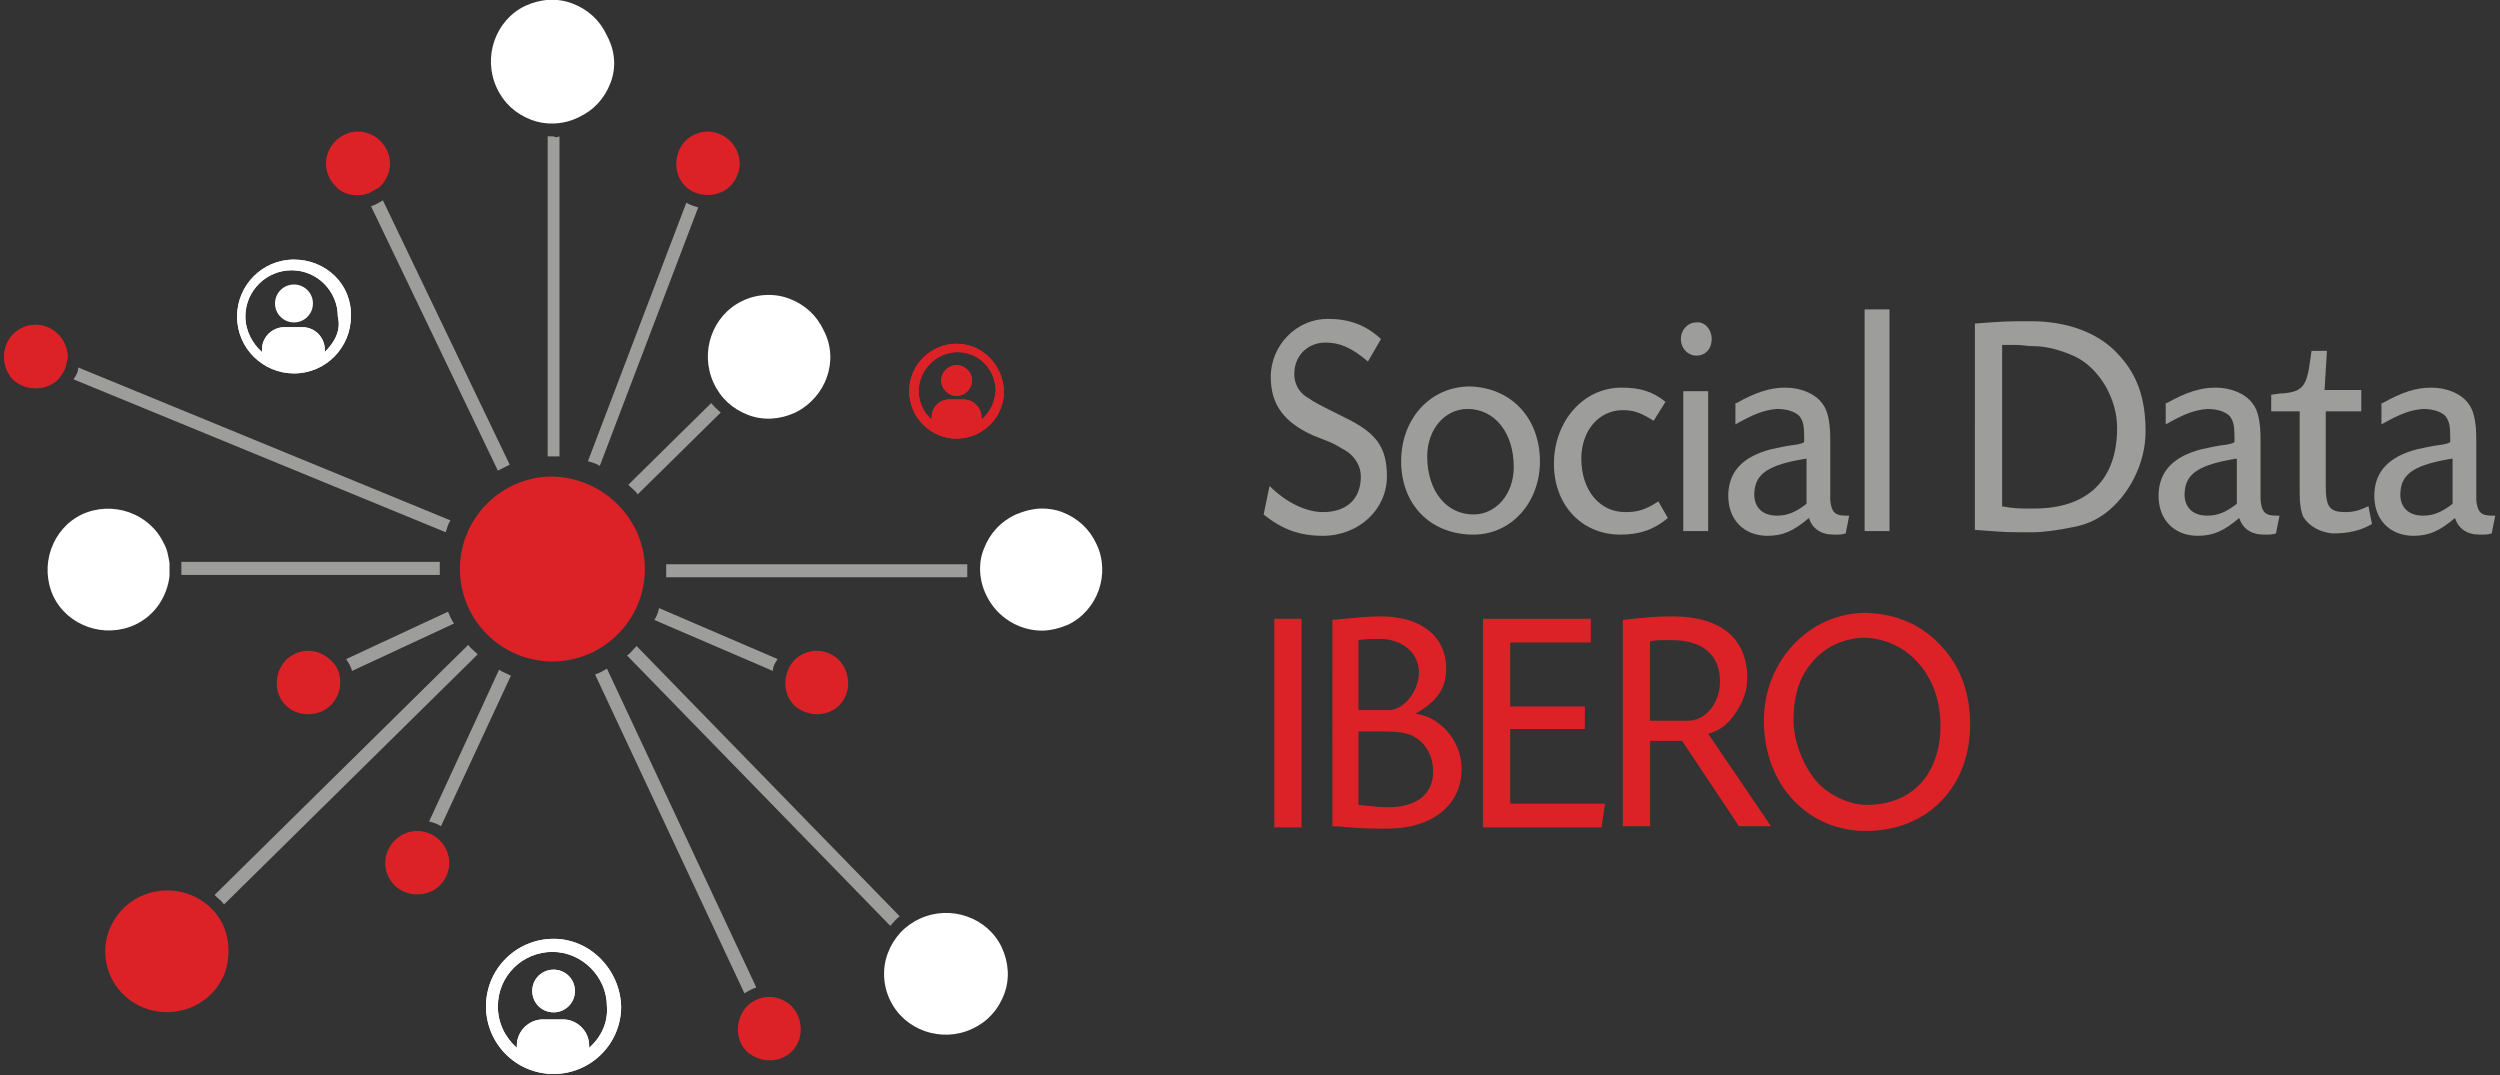 <?xml version="1.0" encoding="utf-8"?>
<!-- Generator: Adobe Illustrator 22.0.1, SVG Export Plug-In . SVG Version: 6.00 Build 0)  -->
<svg version="1.1" id="Layer_1" xmlns="http://www.w3.org/2000/svg" xmlns:xlink="http://www.w3.org/1999/xlink" x="0px" y="0px"
	 viewBox="0 0 210.9 90.7" enable-background="new 0 0 210.9 90.7" xml:space="preserve">
<rect x="0" y="0" width="210.9" height="90.7" fill="#333333" stroke="none"/>
<g id="Imagotipo_Color">
	<g>
		<path fill="#9D9D9C" d="M115.4,30.5c-1.4-1.2-2.4-1.6-3.6-1.6c-1.4,0-2.5,1-2.6,2.4c-0.1,0.9,0.3,1.8,1.2,2.3
			c0.6,0.4,0.8,0.5,3,1.6c2.7,1.3,3.6,2.5,3.6,5c0,2.8-2.4,5-5.4,5c-1.9,0-3.4-0.5-5-1.8l0.5-2.4c1.4,1.4,3.1,2.2,4.5,2.2
			c2,0,3.2-1.1,3.2-3c0-0.9-0.5-1.7-1.3-2.2c-0.4-0.2-0.8-0.5-1.3-0.7l-0.5-0.2l-0.5-0.2l-0.5-0.2c-2.4-1.1-3.5-2.6-3.5-4.9
			c0-2.7,2.2-4.9,4.8-4.9c1.8,0,3.2,0.5,4.5,1.7L115.4,30.5z"/>
		<path fill="#9D9D9C" d="M129.9,38.5c0.2,3.7-2.3,6.6-5.6,6.6c-3.6,0-6.1-2.5-6.1-6.2c0-3.6,2.5-6.3,5.8-6.3
			C127.3,32.7,129.7,35,129.9,38.5z M120.4,38.5c0,2.9,1.6,4.9,3.9,4.9c1.9,0,3.4-1.7,3.4-4c0-2.9-1.6-4.9-3.9-4.9
			C121.9,34.5,120.4,36.2,120.4,38.5z"/>
		<path fill="#9D9D9C" d="M139.5,35.5c-1.1-0.7-1.7-0.9-2.6-0.9c-2,0-3.5,1.7-3.5,4.1c0,2.6,1.5,4.5,3.7,4.5c1.1,0,1.7-0.2,2.8-0.9
			l0.8,1.4c-1.2,1-2.4,1.4-4,1.4c-3.4,0-5.8-2.7-5.6-6.4c0.2-3.4,2.6-6,5.7-6c1.5,0,2.6,0.3,3.7,1.2L139.5,35.5z"/>
		<path fill="#9D9D9C" d="M144.4,28.6c0,0.8-0.5,1.4-1.3,1.4c-0.7,0-1.3-0.6-1.3-1.4c0-0.8,0.6-1.4,1.3-1.4
			C143.8,27.1,144.4,27.8,144.4,28.6z M144.1,44.8H142V33h2.1V44.8z"/>
		<path fill="#9D9D9C" d="M146.5,34c1.6-0.9,2.8-1.3,4.1-1.3c1.3,0,2.5,0.5,3.1,1.3c0.5,0.6,0.7,1.6,0.7,3.1V41c0,1,0,1,0,1.2
			c0.1,1,0.4,1.3,1.3,1.3h0.3l-0.3,1.5c-0.4,0.1-0.4,0.1-1,0.1c-1.1,0-1.8-0.5-2.1-1.4c-1.3,1.1-2.2,1.5-3.5,1.5
			c-2,0-3.4-1.4-3.3-3.6c0.1-1.9,1.3-3.1,3.6-3.7c0.5-0.1,1.3-0.3,2.2-0.4l0.4-0.1l0.2-0.1v-0.5c0-0.9-0.1-1.3-0.4-1.7
			c-0.4-0.4-1.1-0.6-1.9-0.6c-1.1,0.1-1.9,0.4-3.5,1.3V34z M152.3,38.7c-3,0.5-4.2,1.2-4.3,2.8c-0.1,1.2,0.6,2,1.9,2
			c0.9,0,1.6-0.3,2.5-1V38.7z"/>
		<path fill="#9D9D9C" d="M159.4,26.1v18.7h-2.1V26.1H159.4z"/>
		<path fill="#9D9D9C" d="M166.5,27.3c2.7-0.2,2.7-0.2,4.9-0.2c3,0,5.7,1,7.3,2.8c1.6,1.7,2.3,3.7,2.3,6.5c0,2.7-1.4,5.4-3.4,6.9
			c-0.8,0.6-1.7,1-2.9,1.2c-0.9,0.2-2.4,0.4-3.1,0.4l-1.4,0c-1.3,0-2.1-0.1-3.6-0.2V27.3z M168.8,42.7c1.2,0.2,1.3,0.2,2.8,0.2
			c4.5,0,7-2.4,7-6.8c0-2.5-1.5-5-3.5-6c-1.1-0.5-2.3-0.9-3.6-0.9c-0.5,0-0.9-0.1-1.4-0.1l-0.7,0c0,0-0.3,0-0.5,0V42.7z"/>
		<path fill="#9D9D9C" d="M182.8,34c1.6-0.9,2.8-1.3,4.1-1.3c1.3,0,2.5,0.5,3.1,1.3c0.5,0.6,0.7,1.6,0.7,3.1V41c0,1,0,1,0,1.2
			c0.1,1,0.4,1.3,1.3,1.3h0.3L192,45c-0.4,0.1-0.4,0.1-1,0.1c-1.1,0-1.8-0.5-2.1-1.4c-1.3,1.1-2.2,1.5-3.5,1.5c-2,0-3.4-1.4-3.3-3.6
			c0.1-1.9,1.3-3.1,3.6-3.7c0.5-0.1,1.3-0.3,2.2-0.4l0.4-0.1l0.2-0.1v-0.5c0-0.9-0.1-1.3-0.4-1.7c-0.4-0.4-1.1-0.6-1.9-0.6
			c-1.1,0.1-1.9,0.4-3.5,1.3V34z M188.6,38.7c-3,0.5-4.2,1.2-4.3,2.8c-0.1,1.2,0.6,2,1.9,2c0.9,0,1.6-0.3,2.5-1V38.7z"/>
		<path fill="#9D9D9C" d="M199.3,34.7h-3.1v6.2c0,1.9,0.3,2.3,1.7,2.3c0.5,0,1.1-0.1,1.9-0.5l0.3,1.5c-1,0.6-2.1,0.8-3.3,0.8
			c-1.1-0.1-2-0.6-2.5-1.4c-0.2-0.5-0.3-1.1-0.3-2v-1v-5.9h-2.4v-1.4l0.7-0.1c1.9-0.1,2.3-0.5,2.6-2.9l0.1-0.7h1.3l-0.2,3.3h3.1
			V34.7z"/>
		<path fill="#9D9D9C" d="M201,34c1.6-0.9,2.8-1.3,4.1-1.3c1.3,0,2.5,0.5,3.1,1.3c0.5,0.6,0.7,1.6,0.7,3.1V41c0,1,0,1,0,1.2
			c0.1,1,0.4,1.3,1.3,1.3h0.3l-0.3,1.5c-0.4,0.1-0.4,0.1-1,0.1c-1.1,0-1.8-0.5-2.1-1.4c-1.3,1.1-2.2,1.5-3.5,1.5
			c-2,0-3.4-1.4-3.3-3.6c0.1-1.9,1.3-3.1,3.6-3.7c0.5-0.1,1.3-0.3,2.2-0.4l0.4-0.1l0.2-0.1v-0.5c0-0.9-0.1-1.3-0.4-1.7
			c-0.4-0.4-1.1-0.6-1.9-0.6c-1.1,0.1-1.9,0.4-3.5,1.3V34z M206.8,38.7c-3,0.5-4.2,1.2-4.3,2.8c-0.1,1.2,0.6,2,1.9,2
			c0.9,0,1.6-0.3,2.5-1V38.7z"/>
		<path fill="#DD2227" d="M109.8,69.8h-2.3V52.2h2.3V69.8z"/>
		<path fill="#DD2227" d="M112.3,52.3c2.3-0.2,3-0.3,4.2-0.3c3.4,0,5.5,1.7,5.5,4.4c0,1.7-0.8,2.8-2.6,3.8c1.1,0.2,1.6,0.5,2.3,1.1
			c1,0.9,1.6,2.2,1.6,3.6c0,3-2.5,5-6.2,5c-1.5,0-2,0-3.2-0.1c-0.3,0-0.8-0.1-1.5-0.1V52.3z M114.6,59.9h2.6c1.2,0,2.4-1.5,2.5-3
			c0.1-1.7-1.3-3-3.3-3H116c-0.4,0-0.7,0-1.4,0.1V59.9z M114.6,67.9c1.1,0.1,1.6,0.2,2.5,0.2c2.4,0,3.8-1.1,3.8-3
			c0-1.4-0.7-2.6-1.9-3.1c-0.5-0.2-1.3-0.3-2.3-0.3h-2.1V67.9z"/>
		<path fill="#DD2227" d="M134.3,54.2h-6.9v5.4h6.3v1.9h-6.3v6.3h8l-0.3,2h-10V52.2h9.1V54.2z"/>
		<path fill="#DD2227" d="M136.9,52.3c1.8-0.2,2.6-0.3,4.2-0.3c4.1,0,6.3,1.9,6.3,5.2c0,1.5-0.8,3-1.9,4c-0.4,0.3-0.7,0.5-1.4,0.7
			l5.3,7.8h-2.7l-4.8-7.2h-2.7v7.2h-2.3V52.3z M139.1,60.8h3.3c1.5,0,2.7-1.5,2.7-3.3c0-2.3-1.5-3.5-4.1-3.5h-0.5
			c-0.5,0-0.8,0-1.3,0.1V60.8z"/>
		<path fill="#DD2227" d="M164.2,55c1.3,1.6,2,3.7,2,6.1c0,5.3-3.6,9-8.8,9c-4.9,0-8.6-3.9-8.6-9.3c0-5,3.8-9.1,8.6-9.1
			C160.3,51.8,162.5,52.9,164.2,55z M152.6,56.2c-0.9,1.2-1.3,2.7-1.3,4.6c0,1.8,0.9,4,2.1,5.3c1.1,1.1,2.7,1.8,4.1,1.8
			c3.8,0,6.2-2.6,6.2-6.7c0-4.2-2.8-7.4-6.6-7.4C155.3,53.9,153.7,54.7,152.6,56.2z"/>
	</g>
	<g>
		<path fill="#9D9D9C" d="M47.2,11.5v27c-0.2,0-0.4,0-0.5,0c-0.2,0-0.4,0-0.5,0v-27c0.2,0,0.4,0,0.5,0C46.8,11.6,47,11.6,47.2,11.5z
			"/>
		<path fill="#9D9D9C" d="M43,39.2l-1,0.5L31.3,17.4c0.3-0.1,0.7-0.3,1-0.5L43,39.2z"/>
	</g>
	<g>
		<path fill="#9D9D9C" d="M6.6,31L38,43.9c-0.2,0.3-0.3,0.7-0.4,1L6.2,32C6.4,31.7,6.6,31.4,6.6,31z"/>
	</g>
	<g>
		<path fill="#9D9D9C" d="M37.8,51.6c0.1,0.3,0.3,0.7,0.5,1l-8.6,4c-0.1-0.4-0.3-0.7-0.5-1L37.8,51.6z"/>
		<path fill="#9D9D9C" d="M37.1,47.5c0,0.2,0,0.4,0,0.5c0,0.2,0,0.4,0,0.5H15.3c0-0.4,0-0.7,0-1.1H37.1z"/>
	</g>
	<g>
		<path fill="#9D9D9C" d="M42.1,56.5c0.3,0.2,0.6,0.3,1,0.5l-5.9,12.7c-0.3-0.2-0.6-0.3-1-0.4L42.1,56.5z"/>
		<path fill="#9D9D9C" d="M39.5,54.4c0.2,0.3,0.5,0.5,0.8,0.8L18.9,76.3c-0.2-0.3-0.5-0.5-0.8-0.8L39.5,54.4z"/>
	</g>
	<g>
		<path fill="#9D9D9C" d="M50.6,39.3c-0.3-0.2-0.7-0.3-1-0.4l8.3-21.8c0.3,0.2,0.7,0.3,1,0.4L50.6,39.3z"/>
		<path fill="#9D9D9C" d="M60.8,34.8l-7,6.9c-0.2-0.3-0.5-0.5-0.8-0.8l7-6.9C60.3,34.4,60.6,34.6,60.8,34.8z"/>
	</g>
	<g>
		<path fill="#9D9D9C" d="M56.2,48.6c0-0.2,0-0.4,0-0.5c0-0.2,0-0.4,0-0.5h25.4c0,0.4,0,0.7,0,1.1H56.2z"/>
	</g>
	<g>
		<path fill="#9D9D9C" d="M55.6,51.3l10,4.3c-0.2,0.3-0.4,0.6-0.4,1l-10-4.3C55.4,52,55.5,51.7,55.6,51.3z"/>
		<path fill="#9D9D9C" d="M75.9,77.3c-0.3,0.2-0.5,0.5-0.8,0.8L52.9,55.3c0.3-0.2,0.5-0.5,0.8-0.8L75.9,77.3z"/>
	</g>
	<g>
		<path fill="#9D9D9C" d="M63.8,83.3c-0.3,0.1-0.7,0.3-1,0.5L50.2,56.9c0.3-0.1,0.7-0.3,1-0.5L63.8,83.3z"/>
	</g>
	<g>
		<path fill="#DD2227" d="M54.4,48c0,4.3-3.5,7.8-7.8,7.8c-4.3,0-7.8-3.5-7.8-7.8c0-4.3,3.5-7.8,7.8-7.8
			C50.9,40.3,54.4,43.8,54.4,48z"/>
	</g>
	<g>
		<path fill="#FFFFFF" d="M51.5,7c-0.5,1.3-1.4,2.3-2.7,2.9c-1.2,0.6-2.7,0.7-4,0.2c-1.3-0.5-2.3-1.4-2.9-2.7
			c-1.2-2.6-0.1-5.7,2.4-6.9c1.3-0.6,2.7-0.7,4-0.2c1.3,0.5,2.3,1.4,2.9,2.7C51.9,4.3,52,5.7,51.5,7z"/>
	</g>
	<g>
		<path fill="#FFFFFF" d="M67.1,34.8c-1.3,0.6-2.7,0.7-4,0.2c-1.3-0.5-2.3-1.4-2.9-2.7c-1.2-2.6-0.1-5.7,2.4-6.9
			c1.2-0.6,2.7-0.7,4-0.2c1.3,0.5,2.3,1.4,2.9,2.7C70.8,30.4,69.7,33.5,67.1,34.8z"/>
	</g>
	<g>
		<path fill="#DD2227" d="M62.4,13.8c0,0.7-0.3,1.4-0.8,1.9c-1,1-2.8,1-3.8,0c-1-1-1-2.7,0-3.8c0.5-0.5,1.2-0.8,1.9-0.8
			c0.7,0,1.4,0.3,1.9,0.8v0C62.1,12.4,62.4,13.1,62.4,13.8z"/>
	</g>
	<g>
		<path fill="#DD2227" d="M32.9,13.8c0,0.7-0.3,1.4-0.8,1.9c-0.1,0.1-0.2,0.2-0.3,0.2c-0.3,0.2-0.6,0.4-1,0.5
			c-0.9,0.2-1.9,0-2.5-0.7c-0.5-0.5-0.8-1.2-0.8-1.9c0-0.7,0.3-1.4,0.8-1.9c0.5-0.5,1.2-0.8,1.9-0.8c0.7,0,1.4,0.3,1.9,0.8
			C32.6,12.4,32.9,13.1,32.9,13.8z"/>
	</g>
	<g>
		<path fill="#DD2227" d="M70.8,59.5c-1,1-2.7,1-3.8,0c-1-1-1-2.7,0-3.8c0.5-0.5,1.2-0.8,1.9-0.8s1.4,0.3,1.9,0.8
			C71.8,56.8,71.8,58.5,70.8,59.5z"/>
	</g>
	<g>
		<path fill="#DD2227" d="M66.8,88.7c-1,1-2.7,1-3.8,0c-1-1-1-2.7,0-3.8c0.5-0.5,1.2-0.8,1.9-0.8s1.4,0.3,1.9,0.8
			C67.8,86,67.8,87.7,66.8,88.7z"/>
	</g>
	<g>
		<path fill="#DD2227" d="M28.7,57.6c0,0.7-0.3,1.4-0.8,1.9c-1,1-2.8,1-3.8,0c-1-1-1-2.7,0-3.8c0.5-0.5,1.2-0.8,1.9-0.8
			s1.4,0.3,1.9,0.8C28.5,56.2,28.7,56.9,28.7,57.6z"/>
	</g>
	<g>
		<path fill="#E02128" d="M5.7,30.1c0,0.2,0,0.3-0.1,0.5c-0.1,0.4-0.2,0.7-0.4,1C5.1,31.7,5,31.9,4.9,32c-1,1-2.8,1-3.8,0
			c-1-1-1-2.7,0-3.8c0.5-0.5,1.2-0.8,1.9-0.8c0.7,0,1.4,0.3,1.9,0.8C5.4,28.7,5.7,29.4,5.7,30.1z"/>
		<path fill="#DD2227" d="M4.9,28.2c-0.5-0.5-1.2-0.8-1.9-0.8c-0.7,0-1.4,0.3-1.9,0.8c-1,1-1,2.7,0,3.8c1,1,2.8,1,3.8,0
			c0.1-0.1,0.2-0.3,0.3-0.4c0.2-0.3,0.4-0.6,0.4-1c0-0.2,0.1-0.3,0.1-0.5C5.7,29.4,5.4,28.7,4.9,28.2z"/>
	</g>
	<g>
		<path fill="#DD2227" d="M37.9,72.8c0,0.7-0.3,1.4-0.8,1.9c-1,1-2.8,1-3.8,0c-0.5-0.5-0.8-1.2-0.8-1.9c0-0.7,0.3-1.4,0.8-1.9
			c0.5-0.5,1.2-0.8,1.9-0.8c0.7,0,1.4,0.3,1.9,0.8v0C37.6,71.4,37.9,72.1,37.9,72.8z"/>
	</g>
	<g>
		<path fill="#FFFFFF" d="M14.3,48.6c-0.2,1.7-1.2,3.3-2.9,4.1c-2.6,1.2-5.7,0.1-6.9-2.4c-1.2-2.6-0.1-5.7,2.4-6.9
			c2.6-1.2,5.7-0.1,6.9,2.4c0.3,0.5,0.4,1.1,0.5,1.7C14.3,47.9,14.3,48.2,14.3,48.6z"/>
	</g>
	<g>
		<path fill="#FFFFFF" d="M90.1,52.7c-0.7,0.3-1.5,0.5-2.2,0.5c-1.9,0-3.8-1.1-4.7-3c-0.6-1.2-0.7-2.7-0.2-3.9
			c0.5-1.3,1.4-2.3,2.7-2.9c0.7-0.3,1.5-0.5,2.2-0.5c0.6,0,1.2,0.1,1.7,0.3c1.3,0.5,2.3,1.4,2.9,2.7C93.7,48.4,92.6,51.5,90.1,52.7z
			"/>
	</g>
	<g>
		<path fill="#DD2227" d="M19,82c-0.5,1.3-1.4,2.3-2.7,2.9c-2.6,1.2-5.7,0.1-6.9-2.4c-0.6-1.2-0.7-2.7-0.2-4
			c0.5-1.3,1.4-2.3,2.7-2.9c2.6-1.2,5.7-0.1,6.9,2.4C19.4,79.3,19.4,80.7,19,82z"/>
	</g>
	<g>
		<path fill="#FFFFFF" d="M84.7,83.9c-0.5,1.3-1.4,2.3-2.7,2.9c-2.6,1.2-5.7,0.1-6.9-2.4c-0.6-1.2-0.7-2.7-0.2-4
			c0.5-1.3,1.4-2.3,2.7-2.9c2.6-1.2,5.7-0.1,6.9,2.4C85.1,81.2,85.2,82.6,84.7,83.9z"/>
	</g>
	<g>
		<g>
			<path fill="#DD2227" d="M82,32.1c0,0.7-0.6,1.3-1.3,1.3c-0.7,0-1.3-0.6-1.3-1.3c0-0.7,0.6-1.3,1.3-1.3C81.4,30.8,82,31.4,82,32.1
				z"/>
			<path fill="#DD2227" d="M80.7,29c-2.2,0-4,1.8-4,4c0,2.2,1.8,4,4,4c2.2,0,4-1.8,4-4C84.6,30.8,82.9,29,80.7,29z M82.8,35.4v-0.2
				c0-0.8-0.7-1.5-1.5-1.5h-1.2c-0.9,0-1.5,0.7-1.5,1.5v0.2c-0.7-0.6-1.1-1.5-1.1-2.4c0-1.8,1.5-3.3,3.3-3.3c1.8,0,3.2,1.5,3.2,3.3
				C83.9,34,83.5,34.8,82.8,35.4z"/>
		</g>
		<g>
			<g>
				<path fill="#DD2227" d="M82,32.1c0,0.7-0.6,1.3-1.3,1.3c-0.7,0-1.3-0.6-1.3-1.3c0-0.7,0.6-1.3,1.3-1.3
					C81.4,30.8,82,31.4,82,32.1z"/>
			</g>
			<g>
				<path fill="#DD2227" d="M80.7,29c-2.2,0-4,1.8-4,4c0,2.2,1.8,4,4,4c2.2,0,4-1.8,4-4C84.6,30.8,82.9,29,80.7,29z M82.8,35.4v-0.2
					c0-0.8-0.7-1.5-1.5-1.5h-1.2c-0.9,0-1.5,0.7-1.5,1.5v0.2c-0.7-0.6-1.1-1.5-1.1-2.4c0-1.8,1.5-3.3,3.3-3.3c1.8,0,3.2,1.5,3.2,3.3
					C83.9,34,83.5,34.8,82.8,35.4z"/>
			</g>
		</g>
	</g>
	<g>
		<g>
			<path fill="#FFFFFF" d="M48.5,83.6c0,1-0.8,1.8-1.8,1.8c-1,0-1.8-0.8-1.8-1.8c0-1,0.8-1.8,1.8-1.8C47.7,81.8,48.5,82.6,48.5,83.6
				z"/>
			<path fill="#FFFFFF" d="M46.7,79.2c-3.1,0-5.7,2.5-5.7,5.7c0,3.1,2.5,5.7,5.7,5.7c3.1,0,5.7-2.5,5.7-5.7
				C52.3,81.8,49.8,79.2,46.7,79.2z M49.7,88.4v-0.2c0-1.2-1-2.2-2.2-2.2h-1.7c-1.2,0-2.2,1-2.2,2.2v0.2c-1-0.9-1.6-2.1-1.6-3.5
				c0-2.6,2.1-4.6,4.6-4.6c2.5,0,4.6,2.1,4.6,4.6C51.3,86.3,50.7,87.5,49.7,88.4z"/>
		</g>
		<g>
			<g>
				<path fill="#FFFFFF" d="M48.5,83.6c0,1-0.8,1.8-1.8,1.8c-1,0-1.8-0.8-1.8-1.8c0-1,0.8-1.8,1.8-1.8
					C47.7,81.8,48.5,82.6,48.5,83.6z"/>
			</g>
			<g>
				<path fill="#FFFFFF" d="M46.7,79.2c-3.1,0-5.7,2.5-5.7,5.7c0,3.1,2.5,5.7,5.7,5.7c3.1,0,5.7-2.5,5.7-5.7
					C52.3,81.8,49.8,79.2,46.7,79.2z M49.7,88.4v-0.2c0-1.2-1-2.2-2.2-2.2h-1.7c-1.2,0-2.2,1-2.2,2.2v0.2c-1-0.9-1.6-2.1-1.6-3.5
					c0-2.6,2.1-4.6,4.6-4.6c2.5,0,4.6,2.1,4.6,4.6C51.3,86.3,50.7,87.5,49.7,88.4z"/>
			</g>
		</g>
	</g>
	<g>
		<g>
			<path fill="#FFFFFF" d="M24.8,21.9c-2.7,0-4.8,2.2-4.8,4.8c0,2.7,2.2,4.8,4.8,4.8c2.7,0,4.8-2.2,4.8-4.8
				C29.7,24,27.5,21.9,24.8,21.9z M27.4,29.7v-0.2c0-1-0.8-1.9-1.9-1.9h-1.5c-1,0-1.9,0.8-1.9,1.9v0.2c-0.8-0.7-1.4-1.8-1.4-3
				c0-2.2,1.8-3.9,3.9-3.9c2.2,0,3.9,1.8,3.9,3.9C28.8,27.9,28.2,28.9,27.4,29.7z"/>
		</g>
		<g>
			<g>
				<circle fill="#FFFFFF" cx="24.8" cy="25.6" r="1.6"/>
			</g>
			<g>
				<path fill="#FFFFFF" d="M24.8,21.9c-2.7,0-4.8,2.2-4.8,4.8c0,2.7,2.2,4.8,4.8,4.8c2.7,0,4.8-2.2,4.8-4.8
					C29.7,24,27.5,21.9,24.8,21.9z M27.4,29.7v-0.2c0-1-0.8-1.9-1.9-1.9h-1.5c-1,0-1.9,0.8-1.9,1.9v0.2c-0.8-0.7-1.4-1.8-1.4-3
					c0-2.2,1.8-3.9,3.9-3.9c2.2,0,3.9,1.8,3.9,3.9C28.8,27.9,28.2,28.9,27.4,29.7z"/>
			</g>
		</g>
	</g>
</g>
</svg>
